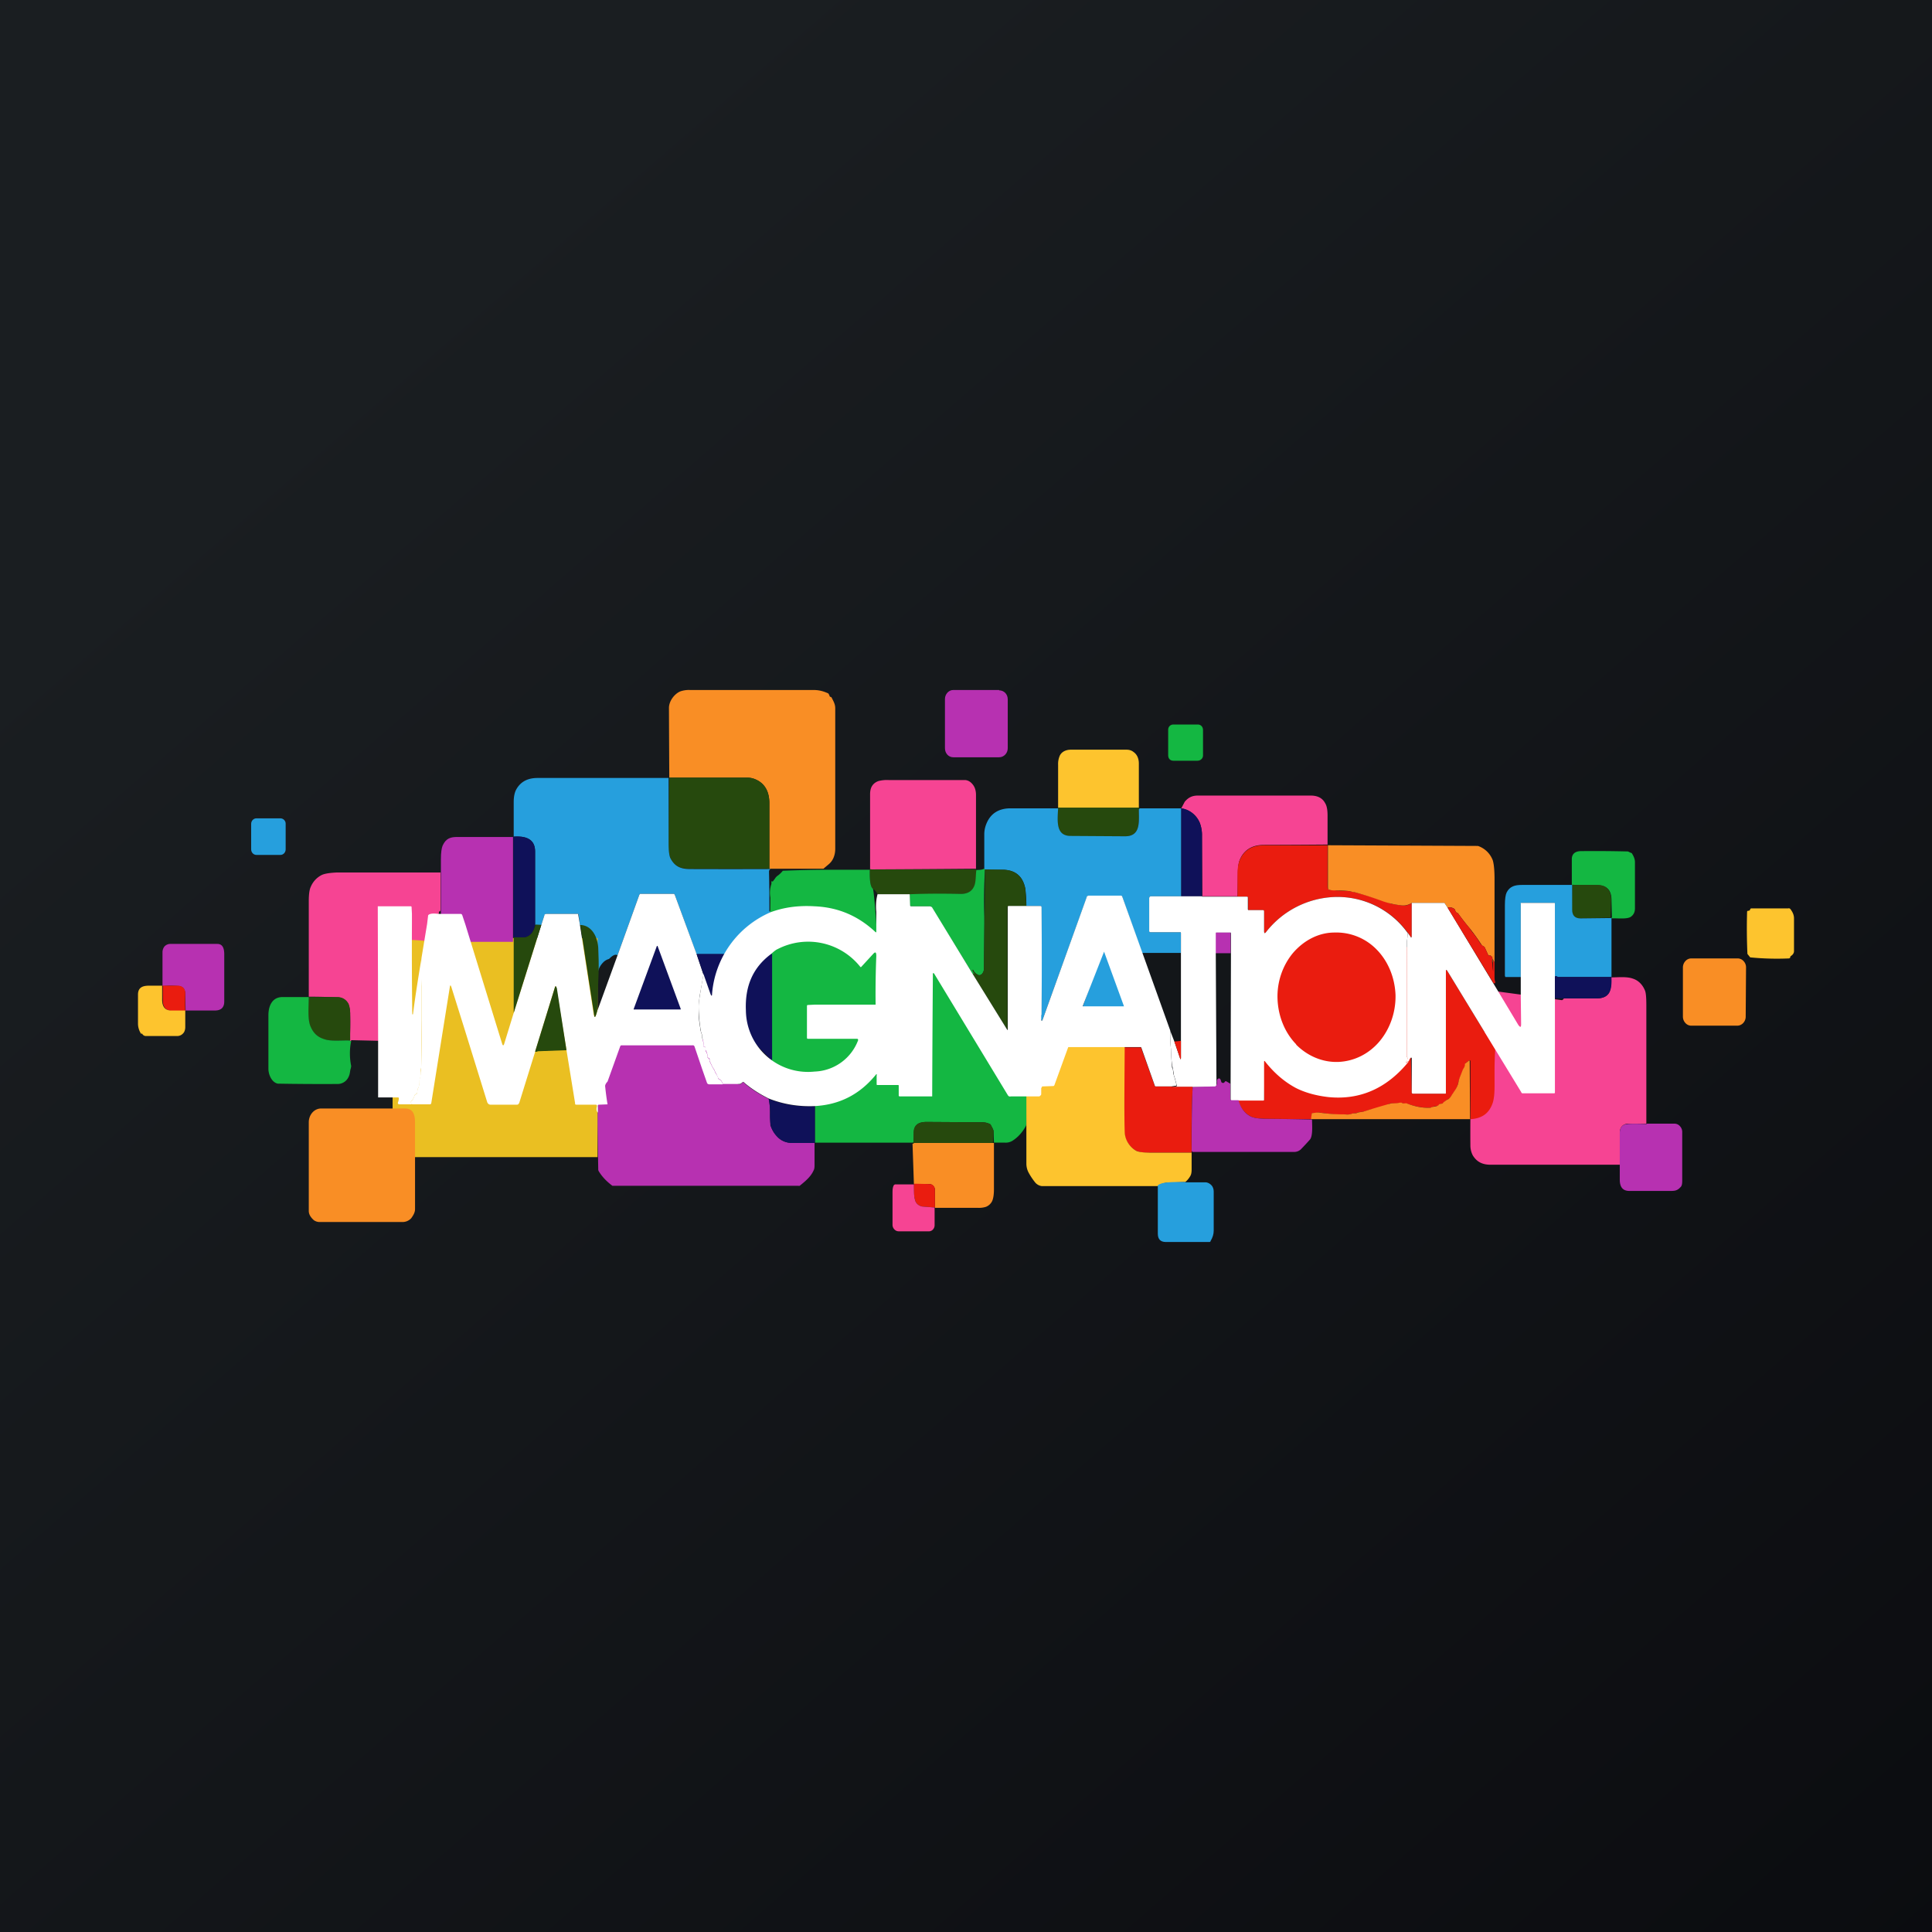 <?xml version='1.0' encoding='utf-8'?>
<!-- by TradeStack -->
<svg width="56" height="56" viewBox="0 0 56 56" xmlns="http://www.w3.org/2000/svg"><rect x="0" y="0" width="56" height="56" fill="#333333" stroke="none"/><path fill="url(#aafgwcxmb)" d="M0 0h56v56H0z" /><path d="M22.33 25.18h-.03v-1.9c0-.32-.12-.55-.36-.67a.6.6 0 0 0-.28-.07H19.4a902.85 902.85 0 0 1-.01-2.02c0-.2.16-.41.33-.48A.76.76 0 0 1 20 20h3.58c.17 0 .3.04.43.1l.03.05c0 .02.01.04.03.05.02 0 .03.01.04.03.05.1.1.18.1.3v4.07c0 .18-.06.35-.2.46l-.12.1c-.01.02-.02.02-.03.02h-1.53Z" fill="#F98E25" /><path d="M28.96 20h-1.33c-.13 0-.24.12-.24.26v1.43c0 .14.1.26.24.26h1.33c.14 0 .25-.12.25-.26v-1.42c0-.15-.11-.26-.25-.26Z" fill="#B731B1" /><path d="M34.72 21h-.71c-.08 0-.15.06-.15.15v.74c0 .1.06.16.15.16h.7c.09 0 .16-.07.16-.15v-.74c0-.1-.07-.16-.15-.16Z" fill="#14B742" /><path d="M33.02 23.42h-2.35v-1.25a.6.6 0 0 1 .05-.27c.06-.12.19-.17.32-.17h1.61c.08 0 .15.02.21.07.1.07.15.19.15.33v1.29Z" fill="#FDC42E" /><path d="M19.4 22.54h2.26c.1 0 .2.03.28.07.24.12.36.35.36.67v1.9H20c-.25 0-.43-.05-.56-.29a.99.99 0 0 1-.06-.42 1027.2 1027.2 0 0 1 .02-1.93Z" fill="#26490D" /><path d="M20.54 30.13c.16 0 .72 1.3.88 1.3.04 0 .07-.02.1-.05.02-.02.03-.02.04 0 .21.19.46.34.72.47.03.13.04.27.04.42l.01.35c.04.11.1.22.18.3.11.14.26.2.44.21h.66v.62c0 .07 0 .13-.03.18-.08.18-.24.31-.4.44a.06.06 0 0 1-.04 0h-5.39c-.16-.12-.3-.26-.4-.43a.12.12 0 0 1-.01-.06l-.02-1.27v-.36l.01-.2v-2.03c1.23-.04 1.47.1 3.21.11Z" fill="#B731B1" /><path d="M46.71 28.33c.2 0 .45-.03.63.04.15.05.27.17.34.34.03.07.04.22.04.43v3.43h-.55c-.14.02-.22.11-.22.27v.92H43.2c-.24 0-.4-.09-.51-.27a.62.62 0 0 1-.07-.3 39.51 39.51 0 0 1 0-.75c.3-1.56.58-3.73.58-3.73l2.07.28c.02 0 .04-.02.06-.05h.94c.4 0 .44-.25.43-.61Z" fill="#F64493" /><path d="M19.38 22.55v1.92c0 .2.02.35.06.42.13.24.31.3.57.3a330 330 0 0 0 2.33 0c-.04.02-.05.04-.05.08a42.28 42.28 0 0 1 .01 1.14c.02.02.03.01.02-.02l.03.06c-.58.25-1.03.66-1.35 1.21h-.81l-.63-1.72a.06.06 0 0 0-.02-.03H18.55l-.02.03-.63 1.75c-.06-.04-.14 0-.23.09a.08.08 0 0 1-.03.02.35.35 0 0 0-.16.1.57.57 0 0 0-.16.46v.01h-.01c0-.06 0-.1-.02-.16l-.01-.74c-.01-.1-.03-.19-.07-.26a.86.86 0 0 0-.15-.22 1.37 1.37 0 0 0-.25-.18l-.04-.3-.01-.02h-.92l-.04.01a.06.06 0 0 0-.02.03l-.09.28h-.18v-2.13c0-.39-.31-.45-.62-.43v-1c0-.14.02-.25.06-.34.12-.24.33-.36.63-.36h3.8Z" fill="#269FDD" /><path d="M28.29 25.18a704.12 704.12 0 0 1-3.07.02v-2.18c0-.2.08-.32.24-.38a.98.98 0 0 1 .3-.03h2.2c.06 0 .12.02.18.07.1.09.15.2.15.37v2.13ZM38.48 24.48a302.84 302.84 0 0 1-1.85.01c-.33 0-.56.14-.68.4-.05.1-.07.24-.07.44l-.01.65h-1.02l-.01-1.75a1 1 0 0 0-.06-.37.7.7 0 0 0-.54-.43c.01.01.01.01 0 0l.1-.19c.1-.12.21-.18.38-.18h3.27c.2 0 .34.07.42.22.05.08.07.2.07.36v.84Z" fill="#F64493" /><path d="M30.67 23.41h2.35c0 .02 0 .02.02.02l-.01.01-.02.03c0 .35.06.77-.4.77h-1.56c-.45 0-.4-.43-.39-.81l.01-.02Z" fill="#26490D" /><path d="M30.67 23.43c-.02.38-.07.81.38.8l1.56.01c.46 0 .4-.42.4-.77 0 0 0-.02.02-.03v-.01h1.21c.01.01.01.01 0 0v2.55h-.87c-.04 0-.06.02-.06.06v.95c0 .02.02.03.04.03h.85c.02 0 .03 0 .03.03v.57H33.1L32.53 26c0-.02-.02-.03-.04-.03h-.97a.07.07 0 0 0-.02.04l-1.28 3.55c-.02.04-.03.04-.04 0-.02-.06 0-.13 0-.19.02-1.01.02-2.04 0-3.07 0-.02 0-.04-.03-.04h-.4c0-.25-.02-.42-.03-.5-.07-.36-.28-.54-.65-.55h-.52l-.02-.03v-1c0-.1.02-.2.06-.3.12-.3.36-.45.7-.45h1.38Z" fill="#269FDD" /><path fill="#EABF22" d="M11.38 27.19h5.94v6.35h-5.94z" /><path d="M34.24 23.43c.24.03.45.2.54.43a1 1 0 0 1 .06.37v1.75h-.6v-2.55Z" fill="#0F1159" /><path d="M8.13 23.72h-.7c-.08 0-.15.07-.15.16v.74c0 .09.07.16.15.16h.7c.08 0 .15-.07.15-.16v-.75c0-.08-.07-.15-.15-.15Z" fill="#269FDD" /><path d="M14.87 24.26v3.04H13.5l-.09-.32c0-.04-.02-.05-.05-.05h-.65c-.01-.05 0-.08.03-.08 0 0 .02 0 .03-.02l.01-.05v-1.87c0-.2.02-.33.05-.4.1-.22.24-.25.43-.25h1.62Z" fill="#B731B1" /><path d="M14.89 24.25c.3-.02.62.04.62.43v2.12c-.04.2-.13.33-.3.37h-.33v-2.91c-.01 0 0 0 0 0Z" fill="#0F1159" /><path d="M38.48 24.48v1.25l.02.04.02.02.22.02.38.02.14.03a9.95 9.95 0 0 1 1.08.34l.26.04c.13.02.23 0 .32-.07v.95c0 .07-.02.07-.05.01a.45.45 0 0 0-.07-.1A2.5 2.5 0 0 0 38.68 26a2.64 2.64 0 0 0-1.97 1c-.05.07-.07.06-.07-.02v-.56c0-.03-.01-.04-.04-.04h-.4c-.02 0-.02 0-.02-.03v-.33l-.01-.02-.03-.01h-.27v-.65c0-.2.03-.34.08-.44.12-.26.35-.4.68-.4a312.25 312.25 0 0 0 1.85 0Z" fill="#EA1C0F" /><path d="M38.49 24.5a20064.45 20064.45 0 0 1 4.35.02.7.7 0 0 1 .43.42c.03.1.05.28.05.54v2.41c-.04-.04-.06-.11-.04-.2v-.01a21.33 21.33 0 0 0-.02.22h-.02v-.01a.18.18 0 0 0 0-.16c-.02-.03-.04-.04-.07-.03l-.03-.01-.1-.22a.07.07 0 0 0-.04-.04.13.13 0 0 1-.06-.05 5.74 5.74 0 0 0-.33-.46 7.05 7.05 0 0 1-.35-.45c-.04-.01-.07-.04-.08-.08a.07.07 0 0 0-.02-.04.22.22 0 0 0-.2-.04l-.08-.12a.04.04 0 0 0-.04-.02h-.92a.44.44 0 0 1-.32.07 2.46 2.46 0 0 1-.5-.11 9.89 9.89 0 0 0-.84-.27c-.05 0-.09-.02-.14-.03a3.69 3.69 0 0 0-.39-.02c-.07 0-.14 0-.2-.02-.02 0-.03-.01-.03-.02l-.01-.04V24.5Z" fill="#F98E25" /><path d="M43.34 30.42a9.58 9.58 0 0 0-.02.63v.21c0 .23.01.5-.05.7-.1.3-.3.46-.65.48v-1.68c0-.03-.02-.03-.04-.02l-.1.08a.05.05 0 0 0-.01.04c0 .06-.05.11-.07.17l-.07.18a.78.78 0 0 0-.06.17.61.61 0 0 1-.08.21l-.1.15a.36.36 0 0 1-.1.11.82.82 0 0 0-.15.11.07.07 0 0 1-.04.03.3.3 0 0 0-.06.01.1.1 0 0 0-.04.04.06.06 0 0 1-.05.02c-.04 0-.09.01-.13.03a.25.25 0 0 1-.1.02c-.23 0-.44-.05-.64-.12h-.04c-.04 0-.07 0-.1-.02h-.05a.82.82 0 0 1-.25.01.2.2 0 0 0-.1.03c-.03.02-.03.02 0 .02a1.55 1.55 0 0 0 .07 0 42.7 42.7 0 0 0-.33.07.25.25 0 0 1-.1.03l-.15.03-.2.06c-.07.02-.13 0-.2.04-.04.02-.08 0-.13.02a.4.4 0 0 1-.2.02h-.04l-.02.01a4.9 4.9 0 0 1-.68-.06c-.07-.01-.13.02-.2.01-.02 0-.03 0-.03.03l-.02.15-1.24-.01c-.25 0-.43-.02-.52-.07a.72.72 0 0 1-.36-.47h.72c.02 0 .03 0 .03-.03l-.16-3.83c-.02-.02 0-.03 0 0 .25.34.82-1.24 1.16-1.06.27.14 1.2-.4 1.56-.37.93.09.9 1.71 1.54.93 0-.04.03-.07.05-.09.02 0 .03 0 .03.02l.1 4.2c0 .02 0 .04.03.04h.94a.02.02 0 0 0 .02-.02v-3.52c0-.06.01-.06.04-.02l1.39 2.28Z" fill="#EA1C0F" /><path d="m46.71 26.62-.02-.01c.03 0 .04-.03.03-.05v-.04l-.01-.43c0-.29-.14-.43-.4-.43a123.92 123.92 0 0 0-.75-.01v-.75c0-.15.1-.23.27-.23a38.1 38.1 0 0 1 1.36.01l.08.04c.02 0 .03.01.04.03.05.08.08.16.08.24v1.34c0 .12-.05.2-.13.25-.12.07-.4.03-.55.04Z" fill="#14B742" /><path d="M28.29 25.18c0 .02 0 .03.02.04-.02.14 0 .31-.05.43-.06.18-.2.26-.4.26l-1.49.01h-.93a.43.43 0 0 0-.14-.16c-.1-.08-.09-.41-.09-.55v-.02l.06.01h2.97c.03 0 .05 0 .05-.02Z" fill="#26490D" /><path d="m28.53 25.18.02.02a14.62 14.62 0 0 0-.02 1.36v.2l-.01 1.32c0 .12-.1.24-.2.16a.27.27 0 0 1-.1-.1.06.06 0 0 0-.03-.03c0 .03.02.07.05.1.02.03.02.04-.01.02l-.02-.01-.01.02L27 26.3a.07.07 0 0 0-.02-.03H26.4c-.02 0-.02-.01-.03-.03v-.32c.49-.02.98-.02 1.48-.01.2 0 .34-.08.4-.26.04-.12.03-.29.05-.43.07-.01.16 0 .22-.04ZM25.21 25.2c0 .15-.01.48.09.56.07.06.33 4.68.34 4.73-.02.08-2.57 1.51-3.3.81a228.12 228.12 0 0 1-.01-5.28.8.8 0 0 1 .03-.4v-.08l.02.01h.02l.06-.08a.3.3 0 0 1 .07-.08c.06-.04.12-.1.16-.15a33.55 33.55 0 0 1 1.27-.03h1.25Z" fill="#14B742" /><path d="m28.55 25.2.52.01c.36 0 .58.2.65.56l.03.5h-.51c-.02 0-.04 0-.04.03v3.53c0 .03 0 .03-.01 0l-1-1.6.01-.01h.03c.03.03.03.02.01 0a.24.24 0 0 1-.05-.11c.02 0 .03.01.03.03.02.04.05.07.1.1.1.08.2-.04.2-.16a236.61 236.61 0 0 0 .03-2.88Z" fill="#26490D" /><path d="M12.77 25.29v1.08l-.01.04-.03.01c-.03 0-.02.86 0 .9-2.23-.3-1.73.22-1.68 2.85l-.86-.02c-.01 0-.02 0-.01.02-.03.01-.04 0-.04-.01.01-.25.02-.5.01-.75a.74.74 0 0 0-.06-.32.34.34 0 0 0-.3-.18 17.25 17.25 0 0 0-.84-.02v-2.77c0-.2.02-.34.06-.42a.67.67 0 0 1 .32-.34c.09-.04.23-.06.42-.07h3.02Z" fill="#F64493" /><path d="m46.7 26.6-.9.02c-.15 0-.23-.09-.24-.25l.01-.71c0-.02.02-.02.05-.01H46.3c.26 0 .4.15.4.44a73.3 73.3 0 0 1-.02.52Z" fill="#26490D" /><path d="M45.56 25.65h.01v.72c0 .16.08.25.24.25l.88-.01.02.01v1.7h-1.54c-.02 0-.03 0-.05-.02h-.02c-.02 0-.03 0-.03.03v.03-2.17c0-.02 0-.02-.02-.02h-.96l-.01.03v2.12h-.45c0-.05 0-.05-.01-.01v-2.08c0-.17.02-.3.05-.36.09-.18.24-.22.44-.22h1.45Z" fill="#269FDD" /><path d="m20.19 27.65.2.6-.08.46a2.78 2.78 0 0 0-.01 1.1c0 .08.04.14.05.22 0 .1.05.17.04.28a.04.04 0 0 0 0 .02l.01.01h.01c.04.01.05.03.04.06v.06c.04.06.06.12.06.18 0 .02 0 .03.02.03.02.01.03.03.03.05l.01.05.08.16c0 .02.02.03.03.05l.03.05c.02.08.08.13.1.2 0 .03.02.05.04.06.05.02.08.07.1.14h-.4l-.03-.01a.07.07 0 0 1-.03-.04l-.14-.4-.22-.65a.07.07 0 0 0-.03-.03.06.06 0 0 0-.03 0H18l-.02.02-.37 1.03c-.05.05-.07.1-.07.13a7.97 7.97 0 0 0 .07.53l-.25.01c-.02 0-.03.01-.03.03v.2c-.04-.04-.05-.1-.03-.17.01-.04 0-.06-.04-.06h-.56l-.03-.01v-.03l-.25-1.54a409.33 409.33 0 0 1-.3-1.84c-.01-.02-.02-.01-.03 0l-.58 1.89-.46 1.48-.03.04a.07.07 0 0 1-.04.01h-.75a.1.1 0 0 1-.07-.02.12.12 0 0 1-.04-.06l-.67-2.16-.37-1.18c-.02-.05-.03-.05-.04 0l-.24 1.5-.3 1.88c-.01.02-.02.03-.04.03h-.49c-.03 0-.05-.01-.07-.04l.01-.04c.05-.04.08-.1.1-.16 0-.02.02-.04.05-.06.02 0 .03-.01.03-.03l.01-.07.01-.05a.35.35 0 0 0 .04-.2v-.05a.54.54 0 0 0 .04-.22l.02-.2c.02-.43.02-.87.01-1.32V27.75l.16-.97.03-.25c.04-.05.14-.06.3-.04h.64c.02 0 .04.01.05.04l.09.27.12.39.95 3.08c.02.04.03.04.05 0l.28-.91.8-2.55.09-.28c0-.01 0-.02.02-.03l.03-.01h.93v.02l.05.3.4 2.6c.02.08.04.09.07 0l.03-.1.59-1.62.63-1.75.02-.03H19.54l.02.03.63 1.71ZM41.96 26.31l1.33 2.2.72 1.2c.06.08.08.07.08-.03l-.01-.83v-2.68h.97c.01 0 .02 0 .02.02v5.48l-.01.02H44.12a.08.08 0 0 1-.03-.04l-.75-1.23-1.39-2.28c-.03-.04-.04-.04-.04.02V31.69a.02.02 0 0 1-.02.01h-.94c-.02 0-.03-.02-.03-.04v-.98c0-.02-.01-.03-.03-.02-.02.02-.04.05-.05.09a.16.16 0 0 0-.06.04c-.02.02-.02.01-.02-.01v-.02l.02-.02a.12.12 0 0 0 0-.12 1405.87 1405.87 0 0 1 0-3.36 1 1 0 0 0 .02-.23l.07.1c.03.06.05.06.05-.01v-.95h.92c.02 0 .03 0 .04.02l.08.12Z" fill="#fff" /><path d="M11.94 26.48v.3a145.87 145.87 0 0 0 .01 2.62h.02c.07-.55.16-1.1.25-1.65a6.54 6.54 0 0 1 0 .84v2.3c-.01.07-.04.12-.03.2 0 .08 0 .15-.03.22v.05c0 .07-.01.14-.05.2v.05l-.02.07c0 .02-.01.03-.03.03a.08.08 0 0 0-.05.06.32.32 0 0 1-.1.16v.04c.01.03.03.04.06.04h.22-.6c-.05 0-.07-.02-.05-.07a.31.31 0 0 0 .02-.1c0-.02 0-.03-.03-.03h-.57v-1.67l-.01-3.87h.95c.02 0 .03 0 .03.03l.01.18Z" fill="#fff" /><path d="M43.32 27.9v.41c0 .05 0 .1.02.15 0 .03 0 .05-.05.04l-1.33-2.19c.07-.02.14 0 .2.04l.02.04c.01.04.04.07.08.08a7.05 7.05 0 0 0 .35.45l.02.04c.11.13.21.27.3.42l.07.05c.02 0 .03.02.04.04l.1.22.03.01c.03 0 .05 0 .07.03.02.05.02.1 0 .16v.01h.02a1.62 1.62 0 0 0 .02.26 21.97 21.97 0 0 1 0-.48c-.02.1 0 .17.04.21Z" fill="#EA1C0F" /><path d="M51.89 27.74v.02l-.03.02a7.9 7.9 0 0 1-1.13-.03l-.08-.1a16.66 16.66 0 0 1-.01-1.21c0-.03.01-.04.03-.04.03 0 .05-.01.06-.04 0-.02.02-.03.04-.03h1.06a.1.1 0 0 1 .04 0 .1.1 0 0 1 .04.04c.05.07.09.15.09.25v.95c0 .06-.04.11-.09.14a.07.07 0 0 0-.02.03Z" fill="#FDC42E" /><path d="m15.51 26.8.18.01-.8 2.55v-2.19h.33c.16-.04.25-.16.3-.37ZM16.81 26.81c.3 0 .5.28.53.65.01.25.02.5.01.74l-.04 1.11-.03.1c-.03.09-.05.09-.06 0l-.4-2.6Z" fill="#26490D" /><path d="M35.66 27.63h-.43v-.6l.01-.01h.42l.01.02v.59Z" fill="#B731B1" /><path fill-rule="evenodd" d="M34.85 25.98h-1.48c-.04 0-.06.02-.06.06v.95c0 .02.02.03.04.03h.85c.02 0 .03 0 .03.03V30.65c0 .06-.01.07-.03.01l-.16-.47-.12-.31c0 .18 0 .35.02.52l.01.25A3.21 3.21 0 0 0 34 31l.02.09c0 .04 0 .07.02.11l.07.26c0 .02 0 .03-.02.03l-.12.02h.61a38.78 38.78 0 0 1 .66 0l.02-.04-.02-3.84v-.59l.01-.01h.42l.01.02v.59l-.01 3.78v.44a.04.04 0 0 0 .01.03.04.04 0 0 0 .03.01H36.61c.02 0 .03 0 .03-.03v-1.09c0-.03.01-.04.03-.01.26.33.56.59.9.77.26.13.58.22.94.26.92.09 1.7-.26 2.33-1.04a.16.16 0 0 0-.06.04c-.02.02-.02.01-.02 0v-.03l.02-.02a.12.12 0 0 0 0-.12 1404.1 1404.1 0 0 1 0-3.36 1 1 0 0 0 .02-.23A2.5 2.5 0 0 0 38.68 26a2.64 2.64 0 0 0-1.97 1c-.05.07-.07.06-.07-.02v-.56c0-.03-.01-.04-.04-.04h-.4c-.02 0-.03 0-.03-.03V26l-.03-.01h-1.3Zm2.72 4.3c.33.33.77.52 1.23.5.45-.02.88-.23 1.19-.6.3-.36.47-.84.46-1.34-.02-.5-.21-.97-.54-1.31a1.63 1.63 0 0 0-1.23-.5c-.45 0-.88.22-1.2.59-.3.36-.47.84-.45 1.34.02.5.21.97.54 1.31Z" fill="#fff" /><path d="m5.38 29.3-.01-.48c0-.14-.06-.23-.2-.24a2.7 2.7 0 0 0-.45 0l-.01-.02v-.96c0-.06.02-.12.06-.17.04-.04.1-.07.16-.07H6.3c.16 0 .2.14.2.3v1.37c0 .17-.09.26-.27.26h-.86Z" fill="#B731B1" /><path d="m18.37 29.24.67-1.82a.02.02 0 0 1 .02 0l.67 1.82v.02h-1.34a.02.02 0 0 1-.02 0 .02.02 0 0 1 0-.02Z" fill="#0F1159" /><path d="M32.68 29.24a5.42 5.42 0 0 1-1.32 0l.64-1.76c.01-.03.03-.03.04 0l.64 1.76Z" fill="#269FDD" /><path d="M22.38 27.65v3.08c0 .08-1.76-1.84-1.79-1.92l-.2-.57-.2-.59h2.2Z" fill="#0F1159" /><path d="M48.78 29.47v-1.43a.27.27 0 0 1 .07-.18.23.23 0 0 1 .17-.08h1.35a.23.23 0 0 1 .17.08.26.26 0 0 1 .07.18l-.01 1.43a.27.27 0 0 1-.07.18.24.24 0 0 1-.17.08h-1.34a.23.23 0 0 1-.17-.08.27.27 0 0 1-.07-.18Z" fill="#F98E25" /><path d="M46.7 28.32c0-.02 0-.02.01.01.01.36-.03.6-.43.61h-1.2a.06.06 0 0 1-.01-.05V28.32c0-.01 0-.02.03-.03l.02.01.05.02h1.54Z" fill="#0F1159" /><path d="m4.7 28.56.02.01h.46c.13.02.2.1.19.25a9.52 9.52 0 0 0 0 .48H5c-.18 0-.28-.1-.28-.3a11.91 11.91 0 0 1 0-.44Z" fill="#EA1C0F" /><path d="M4.7 28.58V29c.01.2.1.3.3.29h.37v.48c0 .07-.02.14-.06.18a.23.23 0 0 1-.17.08h-.91a.12.12 0 0 1-.11-.07h-.04v-.01a.54.54 0 0 1-.08-.27v-.87c.01-.2.15-.24.33-.24h.37Z" fill="#FDC42E" /><path d="m16.42 30.44-.8.03a.1.1 0 0 0-.05.01.07.07 0 0 1-.06 0l.58-1.88c0-.01.02-.02.03 0l.02.04.28 1.8ZM8.95 28.9h.85c.13.01.23.07.3.19.03.06.05.17.05.32v.75c-.25-.01-.56.03-.76-.04a.63.63 0 0 1-.4-.37c-.08-.2-.05-.6-.04-.85-.01 0-.01 0 0 0Z" fill="#26490D" /><path d="M8.95 28.9c0 .26-.04.64.05.85.08.19.2.31.4.37.19.07.5.03.74.04 0 .02.01.02.04.01-.05.24-.05.49 0 .73l-.01.06c-.03.08-.02.16-.06.24a.35.35 0 0 1-.34.22 74.54 74.54 0 0 1-1.72-.01c-.18-.04-.27-.27-.27-.43v-1.55c0-.29.12-.53.41-.53h.76Z" fill="#14B742" /><path d="M12.03 32.53v2.52c0 .1-.06.19-.11.26a.34.34 0 0 1-.23.11h-2.4a.29.29 0 0 1-.19-.05c-.08-.07-.15-.16-.15-.27v-2.57c0-.21.15-.4.36-.4h2.32c.16 0 .4-.04.4.4Z" fill="#F98E25" /><path d="M29.74 30.91c.03.2.04 1.58 0 1.72-.11.2-.24.34-.4.44a.37.37 0 0 1-.2.05 9.75 9.75 0 0 0-.33 0l-.01-.32c0-.04-.03-.1-.08-.19a.07.07 0 0 0-.03-.03.5.5 0 0 0-.2-.05l-1.63-.01c-.2 0-.37.06-.37.32a48.45 48.45 0 0 0-.01.27l-.03.01h-2.83v-1.44s1.68-3.43 3.44-3.69c.98-.14 2.2 2.6 2.68 2.92Z" fill="#14B742" /><path d="M34.23 30.17v.48c0 .06-.01.07-.03.01l-.16-.47.19-.02ZM33.96 31.5h.61a30.88 30.88 0 0 0-.03 1.91h-1.2a.97.97 0 0 1-.4-.05.66.66 0 0 1-.35-.57v-1.61l-.02-.82h.5l.01.02.39 1.09c0 .01.01.02.03.02h.46Z" fill="#EA1C0F" /><path d="M42.62 32.44h.02H38l.02-.15c0-.02.02-.03.03-.03.07 0 .13-.02.2-.01a4.9 4.9 0 0 0 .74.05.4.4 0 0 0 .2-.02c.05-.02.1 0 .14-.02.06-.03.12-.02.19-.04a22.4 22.4 0 0 1 .81-.24c.09 0 .17 0 .25-.02h.04c.04.02.07.03.1.02h.05c.2.08.41.13.63.13.04 0 .08 0 .1-.02l.15-.03.04-.02a.1.1 0 0 1 .04-.04.3.3 0 0 1 .06-.01c.02 0 .03-.01.04-.03.05-.04.1-.08.15-.1a.36.36 0 0 0 .1-.12l.1-.15a.61.61 0 0 0 .09-.2.78.78 0 0 1 .05-.18l.07-.18c.02-.06.07-.1.07-.17 0-.02 0-.03.02-.04l.1-.08c.01-.01.02 0 .02.02l.01 1.68Z" fill="#F98E25" /><path d="M32.6 30.23c0 .54-.02 2.02 0 2.56 0 .24.14.46.34.57.07.03.2.05.4.05h1.2v.48c0 .09-.01.15-.04.2a.65.65 0 0 1-.14.17l-.5.02c-.1 0-.2.03-.3.1H30.2a.3.3 0 0 1-.19-.1 1.9 1.9 0 0 1-.2-.3.56.56 0 0 1-.06-.26v-1.99c.34-1.36 1.79-1.85 2.85-1.5Z" fill="#FDC42E" /><path d="M35.66 31.41v.44a.04.04 0 0 0 .01.03l.02.01H35.9c.06.23.18.38.35.47.1.05.27.07.52.07a81.67 81.67 0 0 1 1.26.02c0 .14.03.47-.06.58a8 8 0 0 1-.27.29c-.06.05-.12.07-.2.07h-2.93c-.02-.01-.03-.03-.03-.06 0-.6 0-1.22.03-1.82a38.78 38.78 0 0 1 .66-.02l.02-.03c.02-.01.03-.06.02-.12l.01-.05.04-.03c.04-.01.06.02.08.1a.03.03 0 0 0 .02.02c.03.02.06.01.08-.02.01-.02.02-.02.04-.02l.12.07Z" fill="#B731B1" /><path d="M22.28 31.85c.43.17.87.24 1.34.21v1.07h-.67a.6.6 0 0 1-.44-.2.75.75 0 0 1-.17-.31 1.55 1.55 0 0 1-.02-.35c0-.15-.01-.29-.04-.42Z" fill="#0F1159" /><path d="M28.78 33.13h-2.26l-.04.01-.02.01v-.03l.02-.01v-.27c0-.26.17-.32.38-.32l1.63.01a.5.5 0 0 1 .2.05c.01 0 .03.01.03.03.05.09.08.15.08.19a8.85 8.85 0 0 1-.02.33Z" fill="#26490D" /><path d="M47.73 32.57h.8a.21.21 0 0 1 .17.08.24.24 0 0 1 .06.17v1.4c0 .1-.01.16-.06.2-.09.1-.18.1-.3.1h-1.17c-.2 0-.28-.12-.28-.33v-1.35c0-.16.08-.25.22-.26.09-.01.27-.01.56 0Z" fill="#B731B1" /><path d="M28.79 33.13h.02v1.34c0 .16-.02.27-.05.34a.34.34 0 0 1-.18.17.66.66 0 0 1-.23.03H27.1v-.51a.18.18 0 0 0-.05-.13.16.16 0 0 0-.12-.05h-.44l-.04-1.17h.03c0-.02.02-.02.03-.02h2.27Z" fill="#F98E25" /><path d="M34.36 34.27h.58c.07 0 .13.04.17.08.05.05.07.12.07.19v1.13c0 .1-.03.2-.09.3 0 .02-.02.03-.03.03h-1.27c-.15 0-.23-.08-.23-.24v-1.4c.1-.1.39-.1.8-.1Z" fill="#269FDD" /><path d="m26.5 34.31.44.01c.05 0 .09.02.12.05.03.04.04.08.04.13v.5l-.38-.03c-.11-.03-.18-.1-.2-.2-.03-.1-.04-.25-.03-.44l.01-.02Z" fill="#EA1C0F" /><path d="M26.49 34.33c0 .19 0 .34.03.44.02.1.09.17.2.2l.37.03v.52a.18.18 0 0 1-.05.12.16.16 0 0 1-.1.05h-.9a.17.17 0 0 1-.12-.06.19.19 0 0 1-.05-.13v-.91c0-.09 0-.17.04-.24l.03-.02h.55Z" fill="#F64493" /><path fill-rule="evenodd" d="M25.44 25.92h.93l.01.32c0 .02.01.03.03.03h.54a.07.07 0 0 1 .05.02h.01l1.19 1.95.99 1.6c.01.02.02.02.02 0V26.3c0-.02 0-.04.03-.04H30.15c.03 0 .04.02.04.04a191.03 191.03 0 0 1 0 3.1l-.01.04v.12c.01.04.02.04.04 0L31.5 26c0-.01 0-.02.02-.03l.03-.01h.94c.02 0 .03.01.04.03l.58 1.62.81 2.26c0 .18 0 .35.02.52l.01.25.02.26c0 .03 0 .05.02.08l.02.09c0 .04 0 .07.02.11l.07.26c0 .02 0 .03-.02.03l-.12.02h-.46c-.02 0-.03-.02-.03-.03l-.39-1.1-.02-.01h-2.08a.02.02 0 0 0-.02.01l-.4 1.1-.02.02h-.03l-.28.01c-.02 0-.03 0-.03.02l-.02.03v.16c0 .02 0 .04-.02.05a.07.07 0 0 1-.04.03H29.3a.1.1 0 0 1-.05 0 .1.1 0 0 1-.04-.04l-2.14-3.53h-.01a.01.01 0 0 0-.01 0h-.01a.05.05 0 0 0 0 .03 772.32 772.32 0 0 0-.02 3.54h-.96v-.01a.03.03 0 0 1-.01-.03v-.26c0-.02 0-.03-.02-.03h-.6c-.01 0-.02 0-.02-.03v-.24c.01-.05 0-.06-.03-.02-.46.56-1.04.86-1.76.9-.47.02-.91-.05-1.34-.22-.26-.13-.5-.28-.72-.47-.01-.02-.02-.01-.04 0-.03.03-.06.05-.1.05a59.47 59.47 0 0 1-.47 0c-.02-.07-.05-.12-.1-.14a.08.08 0 0 1-.04-.05l-.05-.11a.5.5 0 0 1-.05-.1.14.14 0 0 0-.03-.05.2.2 0 0 1-.03-.05l-.08-.17a.1.1 0 0 1 0-.04.05.05 0 0 0-.04-.05c-.01 0-.02-.01-.02-.03a.35.35 0 0 0-.05-.18.07.07 0 0 1-.01-.06c0-.03 0-.05-.04-.05a.03.03 0 0 1-.02-.01v-.03a.37.37 0 0 0-.02-.17.56.56 0 0 1-.02-.1c0-.05-.02-.09-.03-.12a4.26 4.26 0 0 1-.07-.73c0-.13.03-.29.06-.48l.08-.47.2.57c.03.08.05.08.05 0a2.82 2.82 0 0 1 1.7-2.36c.38-.14.8-.2 1.28-.17.68.03 1.26.28 1.76.75.01.01.02 0 .02-.01v-.58c-.02-.21 0-.39.04-.52Zm-.06 3.2h-1.76l-.2.01c-.02 0-.03.01-.03.03v.92c0 .02.01.03.03.03h1.43a.03.03 0 0 1 .02.02.03.03 0 0 1 0 .03 1.4 1.4 0 0 1-1.26.9 1.8 1.8 0 0 1-1.99-1.77c-.03-.7.2-1.24.72-1.63.09-.08.15-.13.2-.15a1.93 1.93 0 0 1 2.4.52.03.03 0 0 0 .02 0l.34-.37c.07-.08.1-.07.1.05a27.54 27.54 0 0 0-.02 1.42ZM32 27.59l-.62 1.58h1.2L32 27.58Z" fill="#fff" /><defs><linearGradient id="aafgwcxmb" x1="10.42" y1="9.71" x2="68.15" y2="76.02" gradientUnits="userSpaceOnUse"><stop stop-color="#1A1E21" /><stop offset="1" stop-color="#06060A" /></linearGradient></defs></svg>